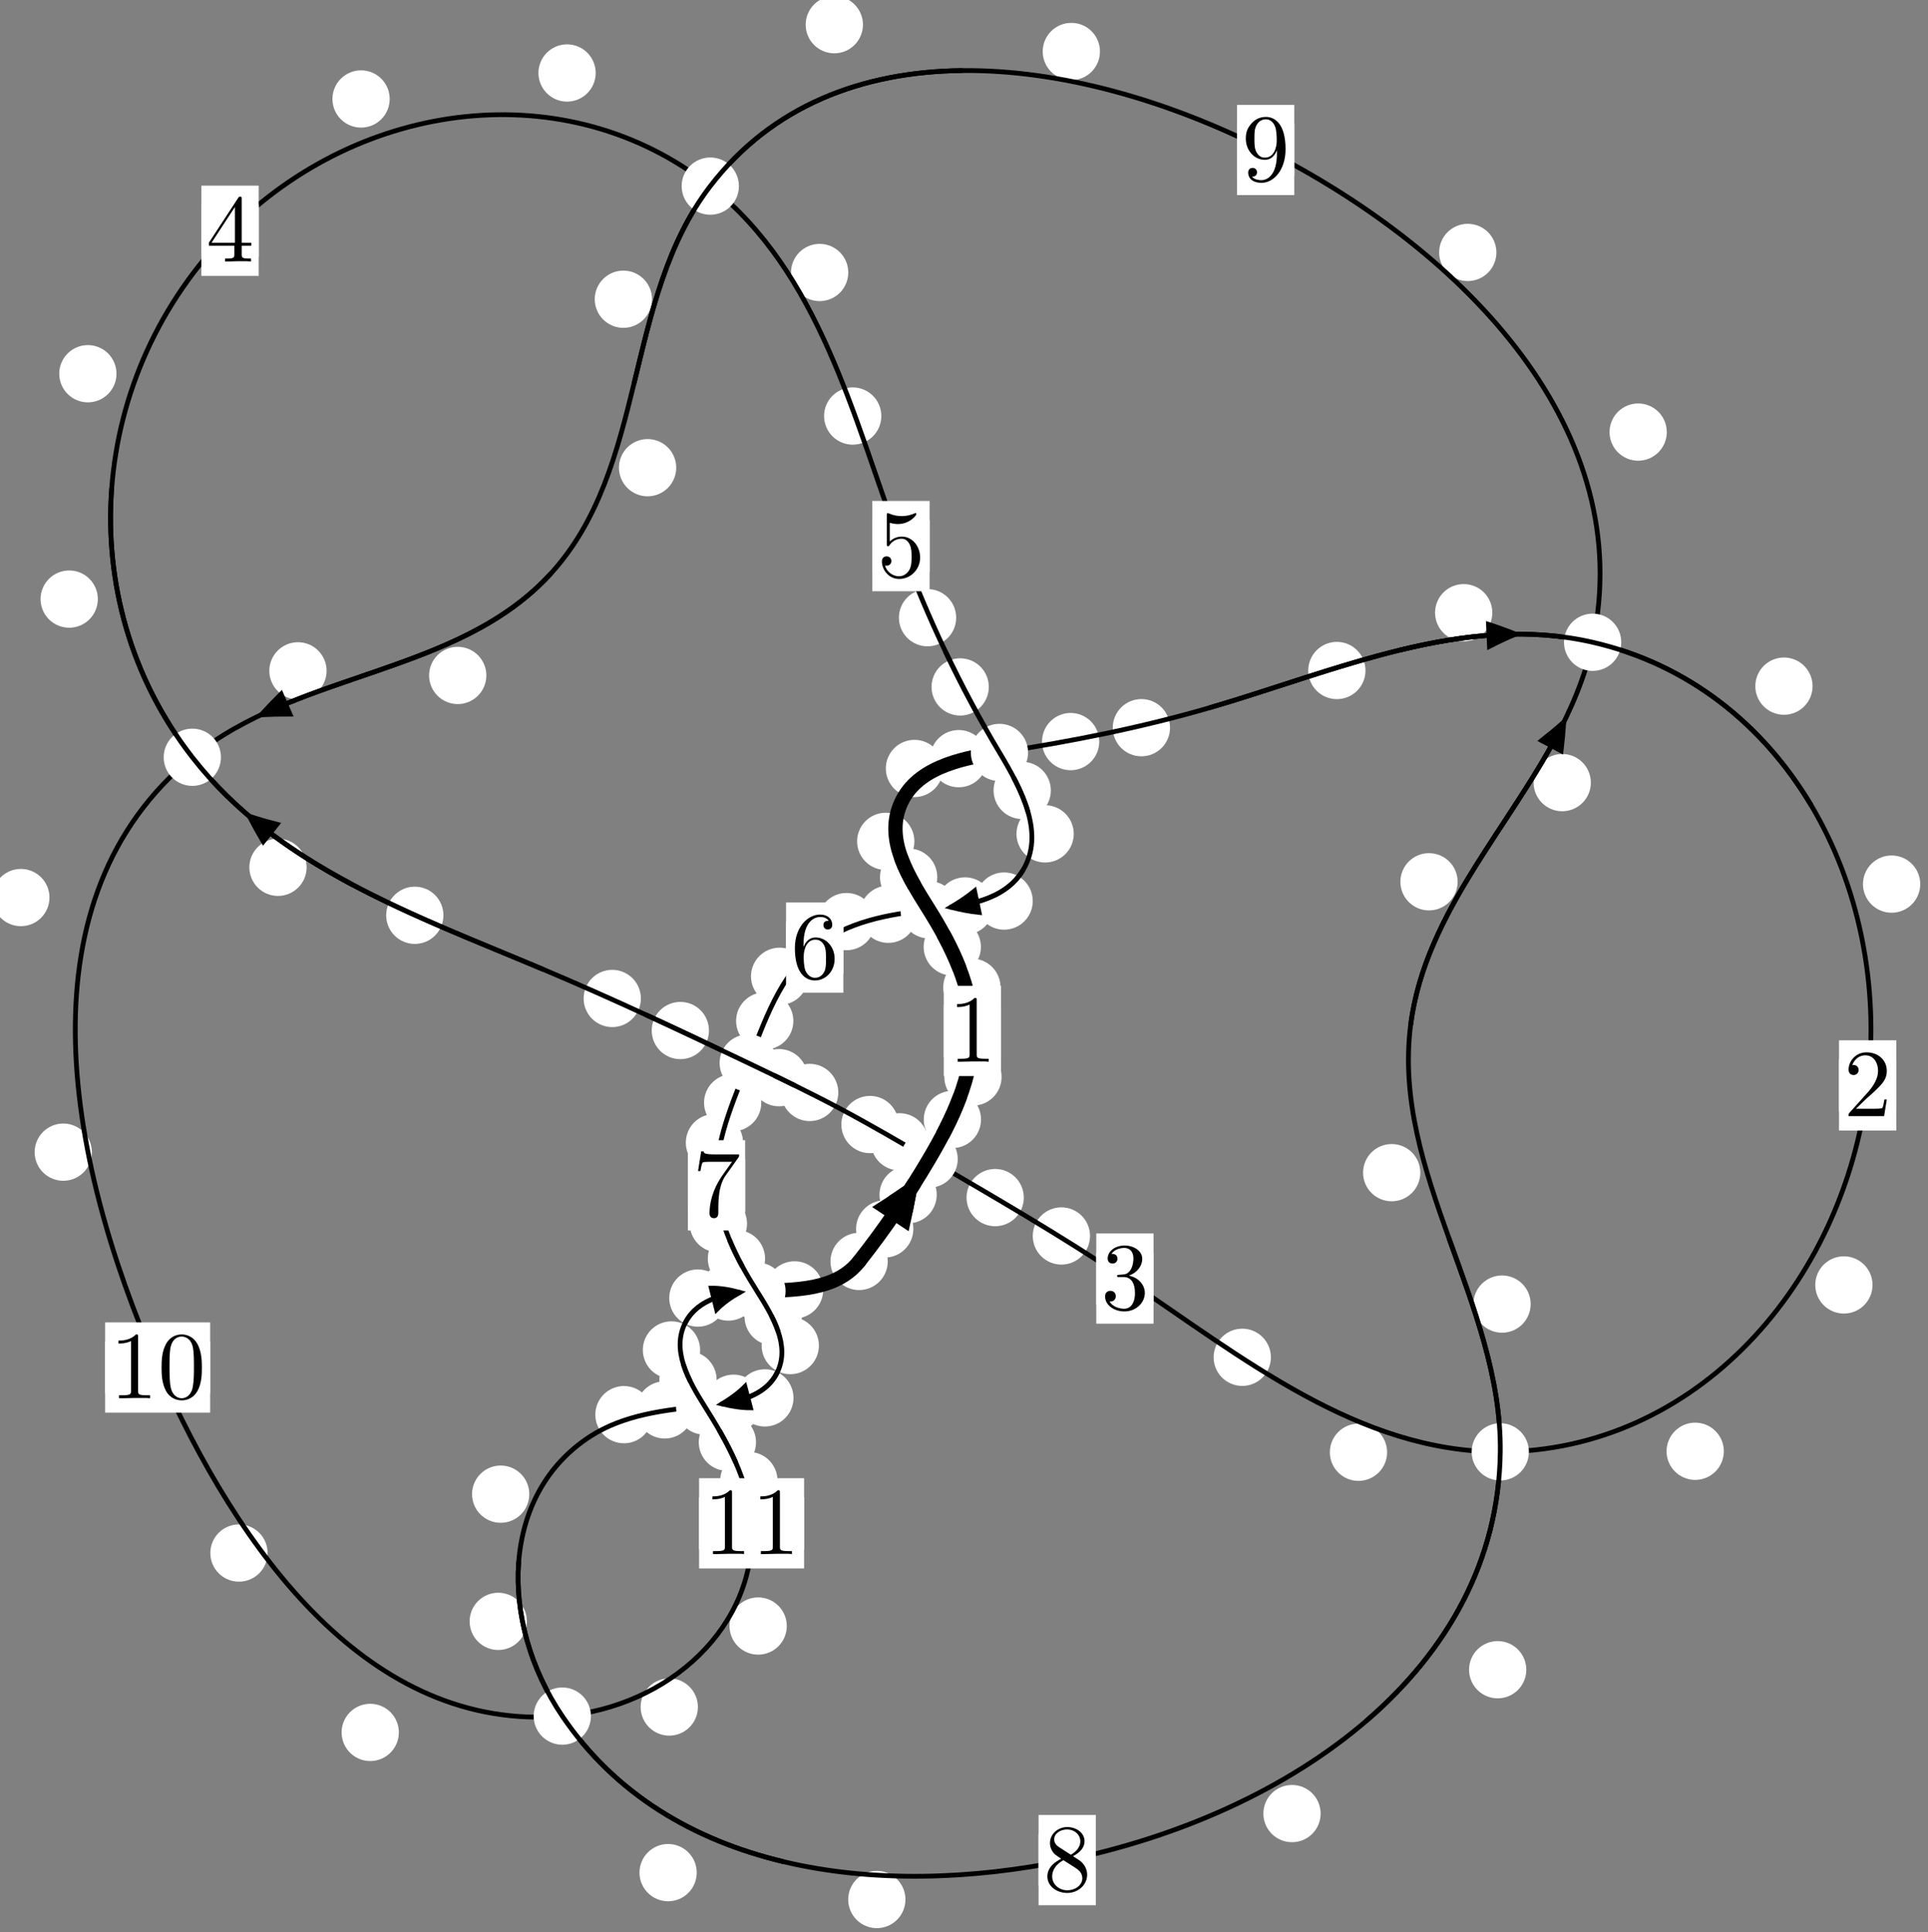 <?xml version="1.0"?>
<!-- Created by MetaPost 1.999 on 2021.07.06:0005 -->
<svg version="1.1" xmlns="http://www.w3.org/2000/svg" xmlns:xlink="http://www.w3.org/1999/xlink" width="201.287" height="201.698" viewBox="0 0 201.287 201.698">
<rect x="0" y="0" width="201.287" height="201.698" fill="#808080" stroke="none"/>
<!-- Original BoundingBox: -97.811264 -80.286804 103.476059 121.411316 -->
  <defs>
    <g transform="scale(0.01,0.01)" id="GLYPHcmr10_48">
      <path style="fill-rule: evenodd;" d="M460 -320C460 -400,455 -480,420 -554C374 -650,292 -666,250 -666C190 -666,117 -640,76 -547C44 -478,39 -400,39 -320C39 -245,43 -155,84 -79C127 2,200 22,249 22C303 22,379 1,423 -94C455 -163,460 -241,460 -320M249 -0C210 -0,151 -25,133 -121C122 -181,122 -273,122 -332C122 -396,122 -462,130 -516C149 -635,224 -644,249 -644C282 -644,348 -626,367 -527C377 -471,377 -395,377 -332C377 -257,377 -189,366 -125C351 -30,294 -0,249 -0"></path>
    </g>
    <g transform="scale(0.01,0.01)" id="GLYPHcmr10_49">
      <path style="fill-rule: evenodd;" d="M294 -640C294 -664,294 -666,271 -666C209 -602,121 -602,89 -602L89 -571C109 -571,168 -571,220 -597L220 -79C220 -43,217 -31,127 -31L95 -31L95 -0L257 -0L130 -3L217 -3L257 -3L297 -3L384 -3L419 -0L419 -31L387 -31C297 -31,294 -42,294 -79"></path>
    </g>
    <g transform="scale(0.01,0.01)" id="GLYPHcmr10_50">
      <path style="fill-rule: evenodd;" d="M127 -77L233 -180C389 -318,449 -372,449 -472C449 -586,359 -666,237 -666C124 -666,50 -574,50 -485C50 -429,100 -429,103 -429C120 -429,155 -441,155 -482C155 -508,137 -534,102 -534C94 -534,92 -534,89 -533C112 -598,166 -635,224 -635C315 -635,358 -554,358 -472C358 -392,308 -313,253 -251L61 -37C50 -26,50 -24,50 -0L421 -0L449 -174L424 -174C419 -144,412 -100,402 -85C395 -77,329 -77,307 -77"></path>
    </g>
    <g transform="scale(0.01,0.01)" id="GLYPHcmr10_51">
      <path style="fill-rule: evenodd;" d="M290 -352C372 -379,430 -449,430 -528C430 -610,342 -666,246 -666C145 -666,69 -606,69 -530C69 -497,91 -478,120 -478C151 -478,171 -500,171 -529C171 -579,124 -579,109 -579C140 -628,206 -641,242 -641C283 -641,338 -619,338 -529C338 -517,336 -459,310 -415C280 -367,246 -364,221 -363C213 -362,189 -360,182 -360C174 -359,167 -358,167 -348C167 -337,174 -337,191 -337L235 -337C317 -337,354 -269,354 -171C354 -35,285 -6,241 -6C198 -6,123 -23,88 -82C123 -77,154 -99,154 -137C154 -173,127 -193,98 -193C74 -193,42 -179,42 -135C42 -44,135 22,244 22C366 22,457 -69,457 -171C457 -253,394 -331,290 -352"></path>
    </g>
    <g transform="scale(0.01,0.01)" id="GLYPHcmr10_52">
      <path style="fill-rule: evenodd;" d="M294 -165L294 -78C294 -42,292 -31,218 -31L197 -31L197 -0L332 -0L238 -3L290 -3L332 -3L374 -3L427 -3L468 -0L468 -31L447 -31C373 -31,371 -42,371 -78L371 -165L471 -165L471 -196L371 -196L371 -651C371 -671,371 -677,355 -677C346 -677,343 -677,335 -665L28 -196L28 -165M300 -196L56 -196L300 -569"></path>
    </g>
    <g transform="scale(0.01,0.01)" id="GLYPHcmr10_53">
      <path style="fill-rule: evenodd;" d="M449 -201C449 -320,367 -420,259 -420C211 -420,168 -404,132 -369L132 -564C152 -558,185 -551,217 -551C340 -551,410 -642,410 -655C410 -661,407 -666,400 -666C399 -666,397 -666,392 -663C372 -654,323 -634,256 -634C216 -634,170 -641,123 -662C115 -665,113 -665,111 -665C101 -665,101 -657,101 -641L101 -345C101 -327,101 -319,115 -319C122 -319,124 -322,128 -328C139 -344,176 -398,257 -398C309 -398,334 -352,342 -334C358 -297,360 -258,360 -208C360 -173,360 -113,336 -71C312 -32,275 -6,229 -6C156 -6,99 -59,82 -118C85 -117,88 -116,99 -116C132 -116,149 -141,149 -165C149 -189,132 -214,99 -214C85 -214,50 -207,50 -161C50 -75,119 22,231 22C347 22,449 -74,449 -201"></path>
    </g>
    <g transform="scale(0.01,0.01)" id="GLYPHcmr10_54">
      <path style="fill-rule: evenodd;" d="M132 -328L132 -352C132 -605,256 -641,307 -641C331 -641,373 -635,395 -601C380 -601,340 -601,340 -556C340 -525,364 -510,386 -510C402 -510,432 -519,432 -558C432 -618,388 -666,305 -666C177 -666,42 -537,42 -316C42 -49,158 22,251 22C362 22,457 -72,457 -204C457 -331,368 -427,257 -427C189 -427,152 -376,132 -328M251 -6C188 -6,158 -66,152 -81C134 -128,134 -208,134 -226C134 -304,166 -404,256 -404C272 -404,318 -404,349 -342C367 -305,367 -254,367 -205C367 -157,367 -107,350 -71C320 -11,274 -6,251 -6"></path>
    </g>
    <g transform="scale(0.01,0.01)" id="GLYPHcmr10_55">
      <path style="fill-rule: evenodd;" d="M476 -609C485 -621,485 -623,485 -644L242 -644C120 -644,118 -657,114 -676L89 -676L56 -470L81 -470C84 -486,93 -549,106 -561C113 -567,191 -567,204 -567L411 -567C400 -551,321 -442,299 -409C209 -274,176 -135,176 -33C176 -23,176 22,222 22C268 22,268 -23,268 -33L268 -84C268 -139,271 -194,279 -248C283 -271,297 -357,341 -419"></path>
    </g>
    <g transform="scale(0.01,0.01)" id="GLYPHcmr10_56">
      <path style="fill-rule: evenodd;" d="M163 -457C117 -487,113 -521,113 -538C113 -599,178 -641,249 -641C322 -641,386 -589,386 -517C386 -460,347 -412,287 -377M309 -362C381 -399,430 -451,430 -517C430 -609,341 -666,250 -666C150 -666,69 -592,69 -499C69 -481,71 -436,113 -389C124 -377,161 -352,186 -335C128 -306,42 -250,42 -151C42 -45,144 22,249 22C362 22,457 -61,457 -168C457 -204,446 -249,408 -291C389 -312,373 -322,309 -362M209 -320L332 -242C360 -223,407 -193,407 -132C407 -58,332 -6,250 -6C164 -6,92 -68,92 -151C92 -209,124 -273,209 -320"></path>
    </g>
    <g transform="scale(0.01,0.01)" id="GLYPHcmr10_57">
      <path style="fill-rule: evenodd;" d="M367 -318L367 -286C367 -52,263 -6,205 -6C188 -6,134 -8,107 -42C151 -42,159 -71,159 -88C159 -119,135 -134,113 -134C97 -134,67 -125,67 -86C67 -19,121 22,206 22C335 22,457 -114,457 -329C457 -598,342 -666,253 -666C198 -666,149 -648,106 -603C65 -558,42 -516,42 -441C42 -316,130 -218,242 -218C303 -218,344 -260,367 -318M243 -241C227 -241,181 -241,150 -304C132 -341,132 -391,132 -440C132 -494,132 -541,153 -578C180 -628,218 -641,253 -641C299 -641,332 -607,349 -562C361 -530,365 -467,365 -421C365 -338,331 -241,243 -241"></path>
    </g>
  </defs>
  <path d="M95.356 128.293C95.356 127.501,95.041 126.741,94.481 126.18C93.92 125.62,93.16 125.305,92.367 125.305C91.575 125.305,90.814 125.62,90.254 126.18C89.693 126.741,89.378 127.501,89.378 128.293C89.378 129.086,89.693 129.846,90.254 130.407C90.814 130.967,91.575 131.282,92.367 131.282C93.16 131.282,93.92 130.967,94.481 130.407C95.041 129.846,95.356 129.086,95.356 128.293Z" style="fill: rgb(100%,100%,100%);stroke: none;"></path>
  <path d="M92.681 131.686C92.681 130.893,92.366 130.133,91.806 129.573C91.245 129.012,90.485 128.697,89.693 128.697C88.9 128.697,88.14 129.012,87.579 129.573C87.019 130.133,86.704 130.893,86.704 131.686C86.704 132.479,87.019 133.239,87.579 133.799C88.14 134.36,88.9 134.675,89.693 134.675C90.485 134.675,91.245 134.36,91.806 133.799C92.366 133.239,92.681 132.479,92.681 131.686Z" style="fill: rgb(100%,100%,100%);stroke: none;"></path>
  <path d="M102.421 116.868C102.421 116.075,102.106 115.315,101.545 114.754C100.985 114.194,100.225 113.879,99.432 113.879C98.639 113.879,97.879 114.194,97.319 114.754C96.758 115.315,96.443 116.075,96.443 116.868C96.443 117.66,96.758 118.421,97.319 118.981C97.879 119.541,98.639 119.856,99.432 119.856C100.225 119.856,100.985 119.541,101.545 118.981C102.106 118.421,102.421 117.66,102.421 116.868Z" style="fill: rgb(100%,100%,100%);stroke: none;"></path>
  <path d="M97.797 124.723C97.797 123.93,97.482 123.17,96.922 122.61C96.361 122.049,95.601 121.734,94.809 121.734C94.016 121.734,93.256 122.049,92.695 122.61C92.135 123.17,91.82 123.93,91.82 124.723C91.82 125.516,92.135 126.276,92.695 126.837C93.256 127.397,94.016 127.712,94.809 127.712C95.601 127.712,96.361 127.397,96.922 126.837C97.482 126.276,97.797 125.516,97.797 124.723Z" style="fill: rgb(100%,100%,100%);stroke: none;"></path>
  <path d="M104.455 103.061C104.455 102.269,104.14 101.509,103.58 100.948C103.019 100.388,102.259 100.073,101.466 100.073C100.674 100.073,99.913 100.388,99.353 100.948C98.793 101.509,98.478 102.269,98.478 103.061C98.478 103.854,98.793 104.614,99.353 105.175C99.913 105.735,100.674 106.05,101.466 106.05C102.259 106.05,103.019 105.735,103.58 105.175C104.14 104.614,104.455 103.854,104.455 103.061Z" style="fill: rgb(100%,100%,100%);stroke: none;"></path>
  <path d="M104.567 112.43C104.567 111.637,104.252 110.877,103.691 110.316C103.131 109.756,102.371 109.441,101.578 109.441C100.785 109.441,100.025 109.756,99.465 110.316C98.904 110.877,98.589 111.637,98.589 112.43C98.589 113.222,98.904 113.983,99.465 114.543C100.025 115.104,100.785 115.419,101.578 115.419C102.371 115.419,103.131 115.104,103.691 114.543C104.252 113.983,104.567 113.222,104.567 112.43Z" style="fill: rgb(100%,100%,100%);stroke: none;"></path>
  <path d="M97.853 91.568C97.853 90.775,97.538 90.015,96.977 89.455C96.417 88.894,95.657 88.579,94.864 88.579C94.071 88.579,93.311 88.894,92.751 89.455C92.19 90.015,91.875 90.775,91.875 91.568C91.875 92.361,92.19 93.121,92.751 93.681C93.311 94.242,94.071 94.557,94.864 94.557C95.657 94.557,96.417 94.242,96.977 93.681C97.538 93.121,97.853 92.361,97.853 91.568Z" style="fill: rgb(100%,100%,100%);stroke: none;"></path>
  <path d="M102.408 98.851C102.408 98.058,102.094 97.298,101.533 96.738C100.973 96.177,100.212 95.862,99.42 95.862C98.627 95.862,97.867 96.177,97.306 96.738C96.746 97.298,96.431 98.058,96.431 98.851C96.431 99.644,96.746 100.404,97.306 100.964C97.867 101.525,98.627 101.84,99.42 101.84C100.212 101.84,100.973 101.525,101.533 100.964C102.094 100.404,102.408 99.644,102.408 98.851Z" style="fill: rgb(100%,100%,100%);stroke: none;"></path>
  <path d="M98.459 80.224C98.459 79.432,98.145 78.672,97.584 78.111C97.024 77.551,96.263 77.236,95.471 77.236C94.678 77.236,93.918 77.551,93.357 78.111C92.797 78.672,92.482 79.432,92.482 80.224C92.482 81.017,92.797 81.777,93.357 82.338C93.918 82.898,94.678 83.213,95.471 83.213C96.263 83.213,97.024 82.898,97.584 82.338C98.145 81.777,98.459 81.017,98.459 80.224Z" style="fill: rgb(100%,100%,100%);stroke: none;"></path>
  <path d="M95.463 87.833C95.463 87.041,95.148 86.281,94.587 85.72C94.027 85.16,93.267 84.845,92.474 84.845C91.681 84.845,90.921 85.16,90.361 85.72C89.8 86.281,89.485 87.041,89.485 87.833C89.485 88.626,89.8 89.386,90.361 89.947C90.921 90.507,91.681 90.822,92.474 90.822C93.267 90.822,94.027 90.507,94.587 89.947C95.148 89.386,95.463 88.626,95.463 87.833Z" style="fill: rgb(100%,100%,100%);stroke: none;"></path>
  <path d="M114.765 77.418C114.765 76.625,114.45 75.865,113.89 75.305C113.329 74.744,112.569 74.429,111.776 74.429C110.984 74.429,110.224 74.744,109.663 75.305C109.103 75.865,108.788 76.625,108.788 77.418C108.788 78.211,109.103 78.971,109.663 79.531C110.224 80.092,110.984 80.407,111.776 80.407C112.569 80.407,113.329 80.092,113.89 79.531C114.45 78.971,114.765 78.211,114.765 77.418Z" style="fill: rgb(100%,100%,100%);stroke: none;"></path>
  <path d="M103.08 79.2C103.08 78.407,102.765 77.647,102.204 77.087C101.644 76.526,100.884 76.211,100.091 76.211C99.298 76.211,98.538 76.526,97.978 77.087C97.417 77.647,97.102 78.407,97.102 79.2C97.102 79.993,97.417 80.753,97.978 81.313C98.538 81.874,99.298 82.189,100.091 82.189C100.884 82.189,101.644 81.874,102.204 81.313C102.765 80.753,103.08 79.993,103.08 79.2Z" style="fill: rgb(100%,100%,100%);stroke: none;"></path>
  <path d="M142.56 69.997C142.56 69.204,142.245 68.444,141.685 67.884C141.124 67.323,140.364 67.008,139.571 67.008C138.779 67.008,138.019 67.323,137.458 67.884C136.898 68.444,136.583 69.204,136.583 69.997C136.583 70.79,136.898 71.55,137.458 72.11C138.019 72.671,138.779 72.986,139.571 72.986C140.364 72.986,141.124 72.671,141.685 72.11C142.245 71.55,142.56 70.79,142.56 69.997Z" style="fill: rgb(100%,100%,100%);stroke: none;"></path>
  <path d="M122.153 75.968C122.153 75.175,121.838 74.415,121.278 73.854C120.717 73.294,119.957 72.979,119.165 72.979C118.372 72.979,117.612 73.294,117.051 73.854C116.491 74.415,116.176 75.175,116.176 75.968C116.176 76.76,116.491 77.52,117.051 78.081C117.612 78.641,118.372 78.956,119.165 78.956C119.957 78.956,120.717 78.641,121.278 78.081C121.838 77.52,122.153 76.76,122.153 75.968Z" style="fill: rgb(100%,100%,100%);stroke: none;"></path>
  <path d="M189.236 71.63C189.236 70.837,188.922 70.077,188.361 69.517C187.801 68.956,187.04 68.641,186.248 68.641C185.455 68.641,184.695 68.956,184.134 69.517C183.574 70.077,183.259 70.837,183.259 71.63C183.259 72.423,183.574 73.183,184.134 73.743C184.695 74.304,185.455 74.619,186.248 74.619C187.04 74.619,187.801 74.304,188.361 73.743C188.922 73.183,189.236 72.423,189.236 71.63Z" style="fill: rgb(100%,100%,100%);stroke: none;"></path>
  <path d="M155.8 63.962C155.8 63.169,155.485 62.409,154.925 61.849C154.364 61.288,153.604 60.973,152.811 60.973C152.019 60.973,151.259 61.288,150.698 61.849C150.138 62.409,149.823 63.169,149.823 63.962C149.823 64.755,150.138 65.515,150.698 66.075C151.259 66.636,152.019 66.951,152.811 66.951C153.604 66.951,154.364 66.636,154.925 66.075C155.485 65.515,155.8 64.755,155.8 63.962Z" style="fill: rgb(100%,100%,100%);stroke: none;"></path>
  <path d="M195.495 134.141C195.495 133.348,195.18 132.588,194.619 132.027C194.059 131.467,193.299 131.152,192.506 131.152C191.713 131.152,190.953 131.467,190.393 132.027C189.832 132.588,189.517 133.348,189.517 134.141C189.517 134.933,189.832 135.693,190.393 136.254C190.953 136.814,191.713 137.129,192.506 137.129C193.299 137.129,194.059 136.814,194.619 136.254C195.18 135.693,195.495 134.933,195.495 134.141Z" style="fill: rgb(100%,100%,100%);stroke: none;"></path>
  <path d="M200.476 92.296C200.476 91.503,200.161 90.743,199.601 90.183C199.04 89.622,198.28 89.307,197.487 89.307C196.695 89.307,195.934 89.622,195.374 90.183C194.814 90.743,194.499 91.503,194.499 92.296C194.499 93.089,194.814 93.849,195.374 94.409C195.934 94.97,196.695 95.285,197.487 95.285C198.28 95.285,199.04 94.97,199.601 94.409C200.161 93.849,200.476 93.089,200.476 92.296Z" style="fill: rgb(100%,100%,100%);stroke: none;"></path>
  <path d="M144.816 151.608C144.816 150.816,144.501 150.055,143.941 149.495C143.38 148.934,142.62 148.619,141.827 148.619C141.035 148.619,140.274 148.934,139.714 149.495C139.153 150.055,138.839 150.816,138.839 151.608C138.839 152.401,139.153 153.161,139.714 153.722C140.274 154.282,141.035 154.597,141.827 154.597C142.62 154.597,143.38 154.282,143.941 153.722C144.501 153.161,144.816 152.401,144.816 151.608Z" style="fill: rgb(100%,100%,100%);stroke: none;"></path>
  <path d="M179.971 151.504C179.971 150.712,179.656 149.951,179.095 149.391C178.535 148.83,177.775 148.516,176.982 148.516C176.189 148.516,175.429 148.83,174.869 149.391C174.308 149.951,173.993 150.712,173.993 151.504C173.993 152.297,174.308 153.057,174.869 153.618C175.429 154.178,176.189 154.493,176.982 154.493C177.775 154.493,178.535 154.178,179.095 153.618C179.656 153.057,179.971 152.297,179.971 151.504Z" style="fill: rgb(100%,100%,100%);stroke: none;"></path>
  <path d="M113.8 129.027C113.8 128.235,113.485 127.475,112.925 126.914C112.365 126.354,111.604 126.039,110.812 126.039C110.019 126.039,109.259 126.354,108.698 126.914C108.138 127.475,107.823 128.235,107.823 129.027C107.823 129.82,108.138 130.58,108.698 131.141C109.259 131.701,110.019 132.016,110.812 132.016C111.604 132.016,112.365 131.701,112.925 131.141C113.485 130.58,113.8 129.82,113.8 129.027Z" style="fill: rgb(100%,100%,100%);stroke: none;"></path>
  <path d="M132.683 141.693C132.683 140.901,132.368 140.141,131.808 139.58C131.247 139.02,130.487 138.705,129.695 138.705C128.902 138.705,128.142 139.02,127.581 139.58C127.021 140.141,126.706 140.901,126.706 141.693C126.706 142.486,127.021 143.246,127.581 143.807C128.142 144.367,128.902 144.682,129.695 144.682C130.487 144.682,131.247 144.367,131.808 143.807C132.368 143.246,132.683 142.486,132.683 141.693Z" style="fill: rgb(100%,100%,100%);stroke: none;"></path>
  <path d="M96.902 119.2C96.902 118.407,96.587 117.647,96.026 117.087C95.466 116.526,94.706 116.211,93.913 116.211C93.12 116.211,92.36 116.526,91.8 117.087C91.239 117.647,90.924 118.407,90.924 119.2C90.924 119.993,91.239 120.753,91.8 121.313C92.36 121.874,93.12 122.189,93.913 122.189C94.706 122.189,95.466 121.874,96.026 121.313C96.587 120.753,96.902 119.993,96.902 119.2Z" style="fill: rgb(100%,100%,100%);stroke: none;"></path>
  <path d="M106.887 125.023C106.887 124.23,106.572 123.47,106.011 122.909C105.451 122.349,104.691 122.034,103.898 122.034C103.105 122.034,102.345 122.349,101.785 122.909C101.224 123.47,100.909 124.23,100.909 125.023C100.909 125.815,101.224 126.575,101.785 127.136C102.345 127.696,103.105 128.011,103.898 128.011C104.691 128.011,105.451 127.696,106.011 127.136C106.572 126.575,106.887 125.815,106.887 125.023Z" style="fill: rgb(100%,100%,100%);stroke: none;"></path>
  <path d="M87.521 114.047C87.521 113.254,87.206 112.494,86.646 111.934C86.085 111.373,85.325 111.058,84.532 111.058C83.74 111.058,82.98 111.373,82.419 111.934C81.859 112.494,81.544 113.254,81.544 114.047C81.544 114.84,81.859 115.6,82.419 116.16C82.98 116.721,83.74 117.036,84.532 117.036C85.325 117.036,86.085 116.721,86.646 116.16C87.206 115.6,87.521 114.84,87.521 114.047Z" style="fill: rgb(100%,100%,100%);stroke: none;"></path>
  <path d="M93.817 117.395C93.817 116.603,93.502 115.842,92.941 115.282C92.381 114.722,91.621 114.407,90.828 114.407C90.035 114.407,89.275 114.722,88.715 115.282C88.154 115.842,87.839 116.603,87.839 117.395C87.839 118.188,88.154 118.948,88.715 119.509C89.275 120.069,90.035 120.384,90.828 120.384C91.621 120.384,92.381 120.069,92.941 119.509C93.502 118.948,93.817 118.188,93.817 117.395Z" style="fill: rgb(100%,100%,100%);stroke: none;"></path>
  <path d="M74.018 107.582C74.018 106.789,73.703 106.029,73.143 105.468C72.582 104.908,71.822 104.593,71.03 104.593C70.237 104.593,69.477 104.908,68.916 105.468C68.356 106.029,68.041 106.789,68.041 107.582C68.041 108.374,68.356 109.135,68.916 109.695C69.477 110.256,70.237 110.57,71.03 110.57C71.822 110.57,72.582 110.256,73.143 109.695C73.703 109.135,74.018 108.374,74.018 107.582Z" style="fill: rgb(100%,100%,100%);stroke: none;"></path>
  <path d="M84.315 112.504C84.315 111.711,84 110.951,83.44 110.391C82.88 109.83,82.119 109.515,81.327 109.515C80.534 109.515,79.774 109.83,79.213 110.391C78.653 110.951,78.338 111.711,78.338 112.504C78.338 113.297,78.653 114.057,79.213 114.617C79.774 115.178,80.534 115.493,81.327 115.493C82.119 115.493,82.88 115.178,83.44 114.617C84 114.057,84.315 113.297,84.315 112.504Z" style="fill: rgb(100%,100%,100%);stroke: none;"></path>
  <path d="M46.295 95.551C46.295 94.759,45.98 93.999,45.42 93.438C44.859 92.878,44.099 92.563,43.307 92.563C42.514 92.563,41.754 92.878,41.193 93.438C40.633 93.999,40.318 94.759,40.318 95.551C40.318 96.344,40.633 97.104,41.193 97.665C41.754 98.225,42.514 98.54,43.307 98.54C44.099 98.54,44.859 98.225,45.42 97.665C45.98 97.104,46.295 96.344,46.295 95.551Z" style="fill: rgb(100%,100%,100%);stroke: none;"></path>
  <path d="M66.909 104.234C66.909 103.441,66.594 102.681,66.034 102.121C65.473 101.56,64.713 101.245,63.92 101.245C63.128 101.245,62.368 101.56,61.807 102.121C61.247 102.681,60.932 103.441,60.932 104.234C60.932 105.027,61.247 105.787,61.807 106.347C62.368 106.908,63.128 107.223,63.92 107.223C64.713 107.223,65.473 106.908,66.034 106.347C66.594 105.787,66.909 105.027,66.909 104.234Z" style="fill: rgb(100%,100%,100%);stroke: none;"></path>
  <path d="M10.214 62.541C10.214 61.749,9.899 60.988,9.338 60.428C8.778 59.868,8.018 59.553,7.225 59.553C6.432 59.553,5.672 59.868,5.112 60.428C4.551 60.988,4.236 61.749,4.236 62.541C4.236 63.334,4.551 64.094,5.112 64.655C5.672 65.215,6.432 65.53,7.225 65.53C8.018 65.53,8.778 65.215,9.338 64.655C9.899 64.094,10.214 63.334,10.214 62.541Z" style="fill: rgb(100%,100%,100%);stroke: none;"></path>
  <path d="M32.011 90.543C32.011 89.75,31.696 88.99,31.135 88.43C30.575 87.869,29.815 87.554,29.022 87.554C28.229 87.554,27.469 87.869,26.909 88.43C26.348 88.99,26.033 89.75,26.033 90.543C26.033 91.336,26.348 92.096,26.909 92.656C27.469 93.217,28.229 93.532,29.022 93.532C29.815 93.532,30.575 93.217,31.135 92.656C31.696 92.096,32.011 91.336,32.011 90.543Z" style="fill: rgb(100%,100%,100%);stroke: none;"></path>
  <path d="M40.685 10.332C40.685 9.539,40.37 8.779,39.81 8.219C39.25 7.658,38.489 7.343,37.697 7.343C36.904 7.343,36.144 7.658,35.583 8.219C35.023 8.779,34.708 9.539,34.708 10.332C34.708 11.125,35.023 11.885,35.583 12.445C36.144 13.006,36.904 13.321,37.697 13.321C38.489 13.321,39.25 13.006,39.81 12.445C40.37 11.885,40.685 11.125,40.685 10.332Z" style="fill: rgb(100%,100%,100%);stroke: none;"></path>
  <path d="M12.162 39.015C12.162 38.222,11.847 37.462,11.287 36.902C10.726 36.341,9.966 36.026,9.174 36.026C8.381 36.026,7.621 36.341,7.06 36.902C6.5 37.462,6.185 38.222,6.185 39.015C6.185 39.808,6.5 40.568,7.06 41.128C7.621 41.689,8.381 42.004,9.174 42.004C9.966 42.004,10.726 41.689,11.287 41.128C11.847 40.568,12.162 39.808,12.162 39.015Z" style="fill: rgb(100%,100%,100%);stroke: none;"></path>
  <path d="M88.561 28.448C88.561 27.655,88.246 26.895,87.686 26.334C87.125 25.774,86.365 25.459,85.572 25.459C84.78 25.459,84.019 25.774,83.459 26.334C82.899 26.895,82.584 27.655,82.584 28.448C82.584 29.24,82.899 30.001,83.459 30.561C84.019 31.121,84.78 31.436,85.572 31.436C86.365 31.436,87.125 31.121,87.686 30.561C88.246 30.001,88.561 29.24,88.561 28.448Z" style="fill: rgb(100%,100%,100%);stroke: none;"></path>
  <path d="M62.192 7.619C62.192 6.826,61.877 6.066,61.316 5.505C60.756 4.945,59.996 4.63,59.203 4.63C58.41 4.63,57.65 4.945,57.09 5.505C56.529 6.066,56.214 6.826,56.214 7.619C56.214 8.411,56.529 9.172,57.09 9.732C57.65 10.293,58.41 10.608,59.203 10.608C59.996 10.608,60.756 10.293,61.316 9.732C61.877 9.172,62.192 8.411,62.192 7.619Z" style="fill: rgb(100%,100%,100%);stroke: none;"></path>
  <path d="M99.826 64.484C99.826 63.691,99.511 62.931,98.951 62.37C98.39 61.81,97.63 61.495,96.837 61.495C96.045 61.495,95.285 61.81,94.724 62.37C94.164 62.931,93.849 63.691,93.849 64.484C93.849 65.276,94.164 66.037,94.724 66.597C95.285 67.158,96.045 67.472,96.837 67.472C97.63 67.472,98.39 67.158,98.951 66.597C99.511 66.037,99.826 65.276,99.826 64.484Z" style="fill: rgb(100%,100%,100%);stroke: none;"></path>
  <path d="M92.013 43.432C92.013 42.639,91.698 41.879,91.138 41.319C90.577 40.758,89.817 40.443,89.024 40.443C88.232 40.443,87.471 40.758,86.911 41.319C86.35 41.879,86.036 42.639,86.036 43.432C86.036 44.225,86.35 44.985,86.911 45.545C87.471 46.106,88.232 46.421,89.024 46.421C89.817 46.421,90.577 46.106,91.138 45.545C91.698 44.985,92.013 44.225,92.013 43.432Z" style="fill: rgb(100%,100%,100%);stroke: none;"></path>
  <path d="M109.709 82.517C109.709 81.725,109.394 80.965,108.833 80.404C108.273 79.844,107.512 79.529,106.72 79.529C105.927 79.529,105.167 79.844,104.606 80.404C104.046 80.965,103.731 81.725,103.731 82.517C103.731 83.31,104.046 84.07,104.606 84.631C105.167 85.191,105.927 85.506,106.72 85.506C107.512 85.506,108.273 85.191,108.833 84.631C109.394 84.07,109.709 83.31,109.709 82.517Z" style="fill: rgb(100%,100%,100%);stroke: none;"></path>
  <path d="M103.233 71.712C103.233 70.919,102.918 70.159,102.358 69.598C101.797 69.038,101.037 68.723,100.244 68.723C99.452 68.723,98.691 69.038,98.131 69.598C97.571 70.159,97.256 70.919,97.256 71.712C97.256 72.504,97.571 73.265,98.131 73.825C98.691 74.386,99.452 74.701,100.244 74.701C101.037 74.701,101.797 74.386,102.358 73.825C102.918 73.265,103.233 72.504,103.233 71.712Z" style="fill: rgb(100%,100%,100%);stroke: none;"></path>
  <path d="M107.821 94.065C107.821 93.272,107.506 92.512,106.945 91.952C106.385 91.391,105.625 91.076,104.832 91.076C104.039 91.076,103.279 91.391,102.719 91.952C102.158 92.512,101.843 93.272,101.843 94.065C101.843 94.858,102.158 95.618,102.719 96.178C103.279 96.739,104.039 97.054,104.832 97.054C105.625 97.054,106.385 96.739,106.945 96.178C107.506 95.618,107.821 94.858,107.821 94.065Z" style="fill: rgb(100%,100%,100%);stroke: none;"></path>
  <path d="M112.101 87.051C112.101 86.259,111.787 85.499,111.226 84.938C110.666 84.378,109.905 84.063,109.113 84.063C108.32 84.063,107.56 84.378,106.999 84.938C106.439 85.499,106.124 86.259,106.124 87.051C106.124 87.844,106.439 88.604,106.999 89.165C107.56 89.725,108.32 90.04,109.113 90.04C109.905 90.04,110.666 89.725,111.226 89.165C111.787 88.604,112.101 87.844,112.101 87.051Z" style="fill: rgb(100%,100%,100%);stroke: none;"></path>
  <path d="M95.729 95.444C95.729 94.651,95.414 93.891,94.854 93.331C94.293 92.77,93.533 92.455,92.741 92.455C91.948 92.455,91.188 92.77,90.627 93.331C90.067 93.891,89.752 94.651,89.752 95.444C89.752 96.237,90.067 96.997,90.627 97.557C91.188 98.118,91.948 98.433,92.741 98.433C93.533 98.433,94.293 98.118,94.854 97.557C95.414 96.997,95.729 96.237,95.729 95.444Z" style="fill: rgb(100%,100%,100%);stroke: none;"></path>
  <path d="M103.737 94.577C103.737 93.784,103.422 93.024,102.862 92.464C102.301 91.903,101.541 91.588,100.748 91.588C99.956 91.588,99.196 91.903,98.635 92.464C98.075 93.024,97.76 93.784,97.76 94.577C97.76 95.37,98.075 96.13,98.635 96.69C99.196 97.251,99.956 97.566,100.748 97.566C101.541 97.566,102.301 97.251,102.862 96.69C103.422 96.13,103.737 95.37,103.737 94.577Z" style="fill: rgb(100%,100%,100%);stroke: none;"></path>
  <path d="M84.383 101.919C84.383 101.127,84.068 100.366,83.508 99.806C82.947 99.245,82.187 98.93,81.394 98.93C80.602 98.93,79.841 99.245,79.281 99.806C78.72 100.366,78.406 101.127,78.406 101.919C78.406 102.712,78.72 103.472,79.281 104.033C79.841 104.593,80.602 104.908,81.394 104.908C82.187 104.908,82.947 104.593,83.508 104.033C84.068 103.472,84.383 102.712,84.383 101.919Z" style="fill: rgb(100%,100%,100%);stroke: none;"></path>
  <path d="M91.368 96.21C91.368 95.417,91.053 94.657,90.492 94.097C89.932 93.536,89.172 93.221,88.379 93.221C87.586 93.221,86.826 93.536,86.266 94.097C85.705 94.657,85.39 95.417,85.39 96.21C85.39 97.003,85.705 97.763,86.266 98.323C86.826 98.884,87.586 99.199,88.379 99.199C89.172 99.199,89.932 98.884,90.492 98.323C91.053 97.763,91.368 97.003,91.368 96.21Z" style="fill: rgb(100%,100%,100%);stroke: none;"></path>
  <path d="M79.481 115.113C79.481 114.321,79.166 113.561,78.605 113C78.045 112.44,77.285 112.125,76.492 112.125C75.699 112.125,74.939 112.44,74.379 113C73.818 113.561,73.503 114.321,73.503 115.113C73.503 115.906,73.818 116.666,74.379 117.227C74.939 117.787,75.699 118.102,76.492 118.102C77.285 118.102,78.045 117.787,78.605 117.227C79.166 116.666,79.481 115.906,79.481 115.113Z" style="fill: rgb(100%,100%,100%);stroke: none;"></path>
  <path d="M82.829 106.58C82.829 105.787,82.514 105.027,81.953 104.466C81.393 103.906,80.633 103.591,79.84 103.591C79.047 103.591,78.287 103.906,77.727 104.466C77.166 105.027,76.851 105.787,76.851 106.58C76.851 107.372,77.166 108.132,77.727 108.693C78.287 109.253,79.047 109.568,79.84 109.568C80.633 109.568,81.393 109.253,81.953 108.693C82.514 108.132,82.829 107.372,82.829 106.58Z" style="fill: rgb(100%,100%,100%);stroke: none;"></path>
  <path d="M77.991 127.752C77.991 126.959,77.676 126.199,77.115 125.638C76.555 125.078,75.795 124.763,75.002 124.763C74.209 124.763,73.449 125.078,72.889 125.638C72.328 126.199,72.013 126.959,72.013 127.752C72.013 128.544,72.328 129.304,72.889 129.865C73.449 130.425,74.209 130.74,75.002 130.74C75.795 130.74,76.555 130.425,77.115 129.865C77.676 129.304,77.991 128.544,77.991 127.752Z" style="fill: rgb(100%,100%,100%);stroke: none;"></path>
  <path d="M77.577 119.286C77.577 118.493,77.262 117.733,76.702 117.172C76.141 116.612,75.381 116.297,74.588 116.297C73.796 116.297,73.035 116.612,72.475 117.172C71.915 117.733,71.6 118.493,71.6 119.286C71.6 120.078,71.915 120.839,72.475 121.399C73.035 121.96,73.796 122.274,74.588 122.274C75.381 122.274,76.141 121.96,76.702 121.399C77.262 120.839,77.577 120.078,77.577 119.286Z" style="fill: rgb(100%,100%,100%);stroke: none;"></path>
  <path d="M83.711 137.461C83.711 136.668,83.396 135.908,82.835 135.347C82.275 134.787,81.515 134.472,80.722 134.472C79.929 134.472,79.169 134.787,78.609 135.347C78.048 135.908,77.733 136.668,77.733 137.461C77.733 138.253,78.048 139.014,78.609 139.574C79.169 140.135,79.929 140.449,80.722 140.449C81.515 140.449,82.275 140.135,82.835 139.574C83.396 139.014,83.711 138.253,83.711 137.461Z" style="fill: rgb(100%,100%,100%);stroke: none;"></path>
  <path d="M79.875 131.398C79.875 130.605,79.56 129.845,78.999 129.285C78.439 128.724,77.678 128.409,76.886 128.409C76.093 128.409,75.333 128.724,74.772 129.285C74.212 129.845,73.897 130.605,73.897 131.398C73.897 132.191,74.212 132.951,74.772 133.511C75.333 134.072,76.093 134.387,76.886 134.387C77.678 134.387,78.439 134.072,78.999 133.511C79.56 132.951,79.875 132.191,79.875 131.398Z" style="fill: rgb(100%,100%,100%);stroke: none;"></path>
  <path d="M82.843 145.933C82.843 145.14,82.528 144.38,81.967 143.82C81.407 143.259,80.647 142.944,79.854 142.944C79.061 142.944,78.301 143.259,77.741 143.82C77.18 144.38,76.865 145.14,76.865 145.933C76.865 146.726,77.18 147.486,77.741 148.046C78.301 148.607,79.061 148.922,79.854 148.922C80.647 148.922,81.407 148.607,81.967 148.046C82.528 147.486,82.843 146.726,82.843 145.933Z" style="fill: rgb(100%,100%,100%);stroke: none;"></path>
  <path d="M85.496 140.47C85.496 139.678,85.181 138.917,84.62 138.357C84.06 137.797,83.3 137.482,82.507 137.482C81.714 137.482,80.954 137.797,80.394 138.357C79.833 138.917,79.518 139.678,79.518 140.47C79.518 141.263,79.833 142.023,80.394 142.584C80.954 143.144,81.714 143.459,82.507 143.459C83.3 143.459,84.06 143.144,84.62 142.584C85.181 142.023,85.496 141.263,85.496 140.47Z" style="fill: rgb(100%,100%,100%);stroke: none;"></path>
  <path d="M72.389 147.185C72.389 146.393,72.074 145.633,71.514 145.072C70.953 144.512,70.193 144.197,69.401 144.197C68.608 144.197,67.848 144.512,67.287 145.072C66.727 145.633,66.412 146.393,66.412 147.185C66.412 147.978,66.727 148.738,67.287 149.299C67.848 149.859,68.608 150.174,69.401 150.174C70.193 150.174,70.953 149.859,71.514 149.299C72.074 148.738,72.389 147.978,72.389 147.185Z" style="fill: rgb(100%,100%,100%);stroke: none;"></path>
  <path d="M79.565 146.492C79.565 145.699,79.25 144.939,78.69 144.379C78.129 143.818,77.369 143.503,76.576 143.503C75.784 143.503,75.024 143.818,74.463 144.379C73.903 144.939,73.588 145.699,73.588 146.492C73.588 147.285,73.903 148.045,74.463 148.605C75.024 149.166,75.784 149.481,76.576 149.481C77.369 149.481,78.129 149.166,78.69 148.605C79.25 148.045,79.565 147.285,79.565 146.492Z" style="fill: rgb(100%,100%,100%);stroke: none;"></path>
  <path d="M55.26 155.982C55.26 155.189,54.945 154.429,54.385 153.869C53.824 153.308,53.064 152.993,52.271 152.993C51.479 152.993,50.719 153.308,50.158 153.869C49.598 154.429,49.283 155.189,49.283 155.982C49.283 156.775,49.598 157.535,50.158 158.095C50.719 158.656,51.479 158.971,52.271 158.971C53.064 158.971,53.824 158.656,54.385 158.095C54.945 157.535,55.26 156.775,55.26 155.982Z" style="fill: rgb(100%,100%,100%);stroke: none;"></path>
  <path d="M68.129 147.682C68.129 146.89,67.814 146.129,67.254 145.569C66.693 145.008,65.933 144.694,65.14 144.694C64.348 144.694,63.588 145.008,63.027 145.569C62.467 146.129,62.152 146.89,62.152 147.682C62.152 148.475,62.467 149.235,63.027 149.796C63.588 150.356,64.348 150.671,65.14 150.671C65.933 150.671,66.693 150.356,67.254 149.796C67.814 149.235,68.129 148.475,68.129 147.682Z" style="fill: rgb(100%,100%,100%);stroke: none;"></path>
  <path d="M72.74 195.492C72.74 194.699,72.425 193.939,71.865 193.379C71.304 192.818,70.544 192.503,69.752 192.503C68.959 192.503,68.199 192.818,67.638 193.379C67.078 193.939,66.763 194.699,66.763 195.492C66.763 196.285,67.078 197.045,67.638 197.605C68.199 198.166,68.959 198.481,69.752 198.481C70.544 198.481,71.304 198.166,71.865 197.605C72.425 197.045,72.74 196.285,72.74 195.492Z" style="fill: rgb(100%,100%,100%);stroke: none;"></path>
  <path d="M55.007 169.262C55.007 168.469,54.692 167.709,54.132 167.149C53.571 166.588,52.811 166.273,52.018 166.273C51.226 166.273,50.466 166.588,49.905 167.149C49.345 167.709,49.03 168.469,49.03 169.262C49.03 170.055,49.345 170.815,49.905 171.375C50.466 171.936,51.226 172.251,52.018 172.251C52.811 172.251,53.571 171.936,54.132 171.375C54.692 170.815,55.007 170.055,55.007 169.262Z" style="fill: rgb(100%,100%,100%);stroke: none;"></path>
  <path d="M137.876 189.328C137.876 188.535,137.561 187.775,137.001 187.214C136.441 186.654,135.68 186.339,134.888 186.339C134.095 186.339,133.335 186.654,132.774 187.214C132.214 187.775,131.899 188.535,131.899 189.328C131.899 190.12,132.214 190.881,132.774 191.441C133.335 192.002,134.095 192.316,134.888 192.316C135.68 192.316,136.441 192.002,137.001 191.441C137.561 190.881,137.876 190.12,137.876 189.328Z" style="fill: rgb(100%,100%,100%);stroke: none;"></path>
  <path d="M94.531 198.298C94.531 197.505,94.216 196.745,93.655 196.185C93.095 195.624,92.335 195.309,91.542 195.309C90.749 195.309,89.989 195.624,89.429 196.185C88.868 196.745,88.553 197.505,88.553 198.298C88.553 199.091,88.868 199.851,89.429 200.411C89.989 200.972,90.749 201.287,91.542 201.287C92.335 201.287,93.095 200.972,93.655 200.411C94.216 199.851,94.531 199.091,94.531 198.298Z" style="fill: rgb(100%,100%,100%);stroke: none;"></path>
  <path d="M159.804 136.138C159.804 135.346,159.49 134.586,158.929 134.025C158.369 133.465,157.608 133.15,156.816 133.15C156.023 133.15,155.263 133.465,154.702 134.025C154.142 134.586,153.827 135.346,153.827 136.138C153.827 136.931,154.142 137.691,154.702 138.252C155.263 138.812,156.023 139.127,156.816 139.127C157.608 139.127,158.369 138.812,158.929 138.252C159.49 137.691,159.804 136.931,159.804 136.138Z" style="fill: rgb(100%,100%,100%);stroke: none;"></path>
  <path d="M159.35 174.309C159.35 173.516,159.035 172.756,158.475 172.196C157.914 171.635,157.154 171.32,156.361 171.32C155.569 171.32,154.809 171.635,154.248 172.196C153.688 172.756,153.373 173.516,153.373 174.309C153.373 175.102,153.688 175.862,154.248 176.423C154.809 176.983,155.569 177.298,156.361 177.298C157.154 177.298,157.914 176.983,158.475 176.423C159.035 175.862,159.35 175.102,159.35 174.309Z" style="fill: rgb(100%,100%,100%);stroke: none;"></path>
  <path d="M152.18 92.053C152.18 91.26,151.865 90.5,151.305 89.939C150.744 89.379,149.984 89.064,149.191 89.064C148.399 89.064,147.639 89.379,147.078 89.939C146.518 90.5,146.203 91.26,146.203 92.053C146.203 92.845,146.518 93.605,147.078 94.166C147.639 94.726,148.399 95.041,149.191 95.041C149.984 95.041,150.744 94.726,151.305 94.166C151.865 93.605,152.18 92.845,152.18 92.053Z" style="fill: rgb(100%,100%,100%);stroke: none;"></path>
  <path d="M148.283 122.42C148.283 121.628,147.968 120.867,147.408 120.307C146.847 119.746,146.087 119.432,145.295 119.432C144.502 119.432,143.742 119.746,143.181 120.307C142.621 120.867,142.306 121.628,142.306 122.42C142.306 123.213,142.621 123.973,143.181 124.534C143.742 125.094,144.502 125.409,145.295 125.409C146.087 125.409,146.847 125.094,147.408 124.534C147.968 123.973,148.283 123.213,148.283 122.42Z" style="fill: rgb(100%,100%,100%);stroke: none;"></path>
  <path d="M174.016 45.107C174.016 44.315,173.701 43.555,173.141 42.994C172.58 42.434,171.82 42.119,171.027 42.119C170.235 42.119,169.474 42.434,168.914 42.994C168.353 43.555,168.039 44.315,168.039 45.107C168.039 45.9,168.353 46.66,168.914 47.221C169.474 47.781,170.235 48.096,171.027 48.096C171.82 48.096,172.58 47.781,173.141 47.221C173.701 46.66,174.016 45.9,174.016 45.107Z" style="fill: rgb(100%,100%,100%);stroke: none;"></path>
  <path d="M166.088 81.702C166.088 80.909,165.773 80.149,165.212 79.589C164.652 79.028,163.892 78.713,163.099 78.713C162.306 78.713,161.546 79.028,160.986 79.589C160.425 80.149,160.11 80.909,160.11 81.702C160.11 82.495,160.425 83.255,160.986 83.815C161.546 84.376,162.306 84.691,163.099 84.691C163.892 84.691,164.652 84.376,165.212 83.815C165.773 83.255,166.088 82.495,166.088 81.702Z" style="fill: rgb(100%,100%,100%);stroke: none;"></path>
  <path d="M114.839 5.375C114.839 4.583,114.524 3.823,113.963 3.262C113.403 2.702,112.643 2.387,111.85 2.387C111.057 2.387,110.297 2.702,109.737 3.262C109.176 3.823,108.861 4.583,108.861 5.375C108.861 6.168,109.176 6.928,109.737 7.489C110.297 8.049,111.057 8.364,111.85 8.364C112.643 8.364,113.403 8.049,113.963 7.489C114.524 6.928,114.839 6.168,114.839 5.375Z" style="fill: rgb(100%,100%,100%);stroke: none;"></path>
  <path d="M156.227 26.353C156.227 25.561,155.912 24.801,155.352 24.24C154.791 23.68,154.031 23.365,153.238 23.365C152.446 23.365,151.686 23.68,151.125 24.24C150.565 24.801,150.25 25.561,150.25 26.353C150.25 27.146,150.565 27.906,151.125 28.467C151.686 29.027,152.446 29.342,153.238 29.342C154.031 29.342,154.791 29.027,155.352 28.467C155.912 27.906,156.227 27.146,156.227 26.353Z" style="fill: rgb(100%,100%,100%);stroke: none;"></path>
  <path d="M68.071 31.237C68.071 30.445,67.756 29.685,67.195 29.124C66.635 28.564,65.875 28.249,65.082 28.249C64.289 28.249,63.529 28.564,62.969 29.124C62.408 29.685,62.093 30.445,62.093 31.237C62.093 32.03,62.408 32.79,62.969 33.351C63.529 33.911,64.289 34.226,65.082 34.226C65.875 34.226,66.635 33.911,67.195 33.351C67.756 32.79,68.071 32.03,68.071 31.237Z" style="fill: rgb(100%,100%,100%);stroke: none;"></path>
  <path d="M90.093 2.577C90.093 1.785,89.778 1.025,89.217 0.464C88.657 -0.096,87.897 -0.411,87.104 -0.411C86.311 -0.411,85.551 -0.096,84.991 0.464C84.43 1.025,84.115 1.785,84.115 2.577C84.115 3.37,84.43 4.13,84.991 4.691C85.551 5.251,86.311 5.566,87.104 5.566C87.897 5.566,88.657 5.251,89.217 4.691C89.778 4.13,90.093 3.37,90.093 2.577Z" style="fill: rgb(100%,100%,100%);stroke: none;"></path>
  <path d="M50.777 70.513C50.777 69.72,50.462 68.96,49.901 68.4C49.341 67.839,48.581 67.524,47.788 67.524C46.995 67.524,46.235 67.839,45.675 68.4C45.114 68.96,44.799 69.72,44.799 70.513C44.799 71.306,45.114 72.066,45.675 72.626C46.235 73.187,46.995 73.502,47.788 73.502C48.581 73.502,49.341 73.187,49.901 72.626C50.462 72.066,50.777 71.306,50.777 70.513Z" style="fill: rgb(100%,100%,100%);stroke: none;"></path>
  <path d="M70.599 48.825C70.599 48.032,70.284 47.272,69.724 46.711C69.163 46.151,68.403 45.836,67.61 45.836C66.818 45.836,66.058 46.151,65.497 46.711C64.937 47.272,64.622 48.032,64.622 48.825C64.622 49.617,64.937 50.377,65.497 50.938C66.058 51.498,66.818 51.813,67.61 51.813C68.403 51.813,69.163 51.498,69.724 50.938C70.284 50.377,70.599 49.617,70.599 48.825Z" style="fill: rgb(100%,100%,100%);stroke: none;"></path>
  <path d="M5.166 93.7C5.166 92.907,4.851 92.147,4.291 91.586C3.73 91.026,2.97 90.711,2.177 90.711C1.385 90.711,0.625 91.026,0.064 91.586C-0.496 92.147,-0.811 92.907,-0.811 93.7C-0.811 94.492,-0.496 95.252,0.064 95.813C0.625 96.373,1.385 96.688,2.177 96.688C2.97 96.688,3.73 96.373,4.291 95.813C4.851 95.252,5.166 94.492,5.166 93.7Z" style="fill: rgb(100%,100%,100%);stroke: none;"></path>
  <path d="M34.096 70.031C34.096 69.238,33.781 68.478,33.22 67.917C32.66 67.357,31.9 67.042,31.107 67.042C30.314 67.042,29.554 67.357,28.994 67.917C28.433 68.478,28.118 69.238,28.118 70.031C28.118 70.823,28.433 71.583,28.994 72.144C29.554 72.704,30.314 73.019,31.107 73.019C31.9 73.019,32.66 72.704,33.22 72.144C33.781 71.583,34.096 70.823,34.096 70.031Z" style="fill: rgb(100%,100%,100%);stroke: none;"></path>
  <path d="M27.937 162.128C27.937 161.336,27.622 160.576,27.062 160.015C26.501 159.455,25.741 159.14,24.948 159.14C24.156 159.14,23.395 159.455,22.835 160.015C22.274 160.576,21.959 161.336,21.959 162.128C21.959 162.921,22.274 163.681,22.835 164.242C23.395 164.802,24.156 165.117,24.948 165.117C25.741 165.117,26.501 164.802,27.062 164.242C27.622 163.681,27.937 162.921,27.937 162.128Z" style="fill: rgb(100%,100%,100%);stroke: none;"></path>
  <path d="M9.594 120.28C9.594 119.487,9.28 118.727,8.719 118.167C8.159 117.606,7.398 117.291,6.606 117.291C5.813 117.291,5.053 117.606,4.492 118.167C3.932 118.727,3.617 119.487,3.617 120.28C3.617 121.073,3.932 121.833,4.492 122.393C5.053 122.954,5.813 123.269,6.606 123.269C7.398 123.269,8.159 122.954,8.719 122.393C9.28 121.833,9.594 121.073,9.594 120.28Z" style="fill: rgb(100%,100%,100%);stroke: none;"></path>
  <path d="M72.862 178.202C72.862 177.409,72.547 176.649,71.986 176.089C71.426 175.528,70.666 175.213,69.873 175.213C69.08 175.213,68.32 175.528,67.76 176.089C67.199 176.649,66.884 177.409,66.884 178.202C66.884 178.995,67.199 179.755,67.76 180.315C68.32 180.876,69.08 181.191,69.873 181.191C70.666 181.191,71.426 180.876,71.986 180.315C72.547 179.755,72.862 178.995,72.862 178.202Z" style="fill: rgb(100%,100%,100%);stroke: none;"></path>
  <path d="M41.642 180.855C41.642 180.063,41.327 179.302,40.766 178.742C40.206 178.182,39.446 177.867,38.653 177.867C37.86 177.867,37.1 178.182,36.54 178.742C35.979 179.302,35.664 180.063,35.664 180.855C35.664 181.648,35.979 182.408,36.54 182.969C37.1 183.529,37.86 183.844,38.653 183.844C39.446 183.844,40.206 183.529,40.766 182.969C41.327 182.408,41.642 181.648,41.642 180.855Z" style="fill: rgb(100%,100%,100%);stroke: none;"></path>
  <path d="M81.171 154.56C81.171 153.767,80.856 153.007,80.296 152.446C79.735 151.886,78.975 151.571,78.182 151.571C77.39 151.571,76.629 151.886,76.069 152.446C75.508 153.007,75.194 153.767,75.194 154.56C75.194 155.352,75.508 156.112,76.069 156.673C76.629 157.233,77.39 157.548,78.182 157.548C78.975 157.548,79.735 157.233,80.296 156.673C80.856 156.112,81.171 155.352,81.171 154.56Z" style="fill: rgb(100%,100%,100%);stroke: none;"></path>
  <path d="M82.142 169.747C82.142 168.955,81.827 168.194,81.266 167.634C80.706 167.073,79.946 166.759,79.153 166.759C78.36 166.759,77.6 167.073,77.04 167.634C76.479 168.194,76.164 168.955,76.164 169.747C76.164 170.54,76.479 171.3,77.04 171.861C77.6 172.421,78.36 172.736,79.153 172.736C79.946 172.736,80.706 172.421,81.266 171.861C81.827 171.3,82.142 170.54,82.142 169.747Z" style="fill: rgb(100%,100%,100%);stroke: none;"></path>
  <path d="M74.818 144.046C74.818 143.253,74.503 142.493,73.942 141.933C73.382 141.372,72.622 141.057,71.829 141.057C71.036 141.057,70.276 141.372,69.716 141.933C69.155 142.493,68.84 143.253,68.84 144.046C68.84 144.839,69.155 145.599,69.716 146.159C70.276 146.72,71.036 147.035,71.829 147.035C72.622 147.035,73.382 146.72,73.942 146.159C74.503 145.599,74.818 144.839,74.818 144.046Z" style="fill: rgb(100%,100%,100%);stroke: none;"></path>
  <path d="M78.93 150.561C78.93 149.769,78.615 149.008,78.055 148.448C77.494 147.887,76.734 147.572,75.941 147.572C75.149 147.572,74.388 147.887,73.828 148.448C73.267 149.008,72.953 149.769,72.953 150.561C72.953 151.354,73.267 152.114,73.828 152.675C74.388 153.235,75.149 153.55,75.941 153.55C76.734 153.55,77.494 153.235,78.055 152.675C78.615 152.114,78.93 151.354,78.93 150.561Z" style="fill: rgb(100%,100%,100%);stroke: none;"></path>
  <path d="M75.848 135.51C75.848 134.718,75.533 133.957,74.973 133.397C74.412 132.836,73.652 132.521,72.859 132.521C72.067 132.521,71.307 132.836,70.746 133.397C70.186 133.957,69.871 134.718,69.871 135.51C69.871 136.303,70.186 137.063,70.746 137.624C71.307 138.184,72.067 138.499,72.859 138.499C73.652 138.499,74.412 138.184,74.973 137.624C75.533 137.063,75.848 136.303,75.848 135.51Z" style="fill: rgb(100%,100%,100%);stroke: none;"></path>
  <path d="M73.091 140.928C73.091 140.136,72.776 139.376,72.216 138.815C71.655 138.255,70.895 137.94,70.102 137.94C69.309 137.94,68.549 138.255,67.989 138.815C67.428 139.376,67.113 140.136,67.113 140.928C67.113 141.721,67.428 142.481,67.989 143.042C68.549 143.602,69.309 143.917,70.102 143.917C70.895 143.917,71.655 143.602,72.216 143.042C72.776 142.481,73.091 141.721,73.091 140.928Z" style="fill: rgb(100%,100%,100%);stroke: none;"></path>
  <path d="M85.943 134.657C85.943 133.864,85.628 133.104,85.067 132.543C84.507 131.983,83.747 131.668,82.954 131.668C82.161 131.668,81.401 131.983,80.841 132.543C80.28 133.104,79.965 133.864,79.965 134.657C79.965 135.449,80.28 136.209,80.841 136.77C81.401 137.33,82.161 137.645,82.954 137.645C83.747 137.645,84.507 137.33,85.067 136.77C85.628 136.209,85.943 135.449,85.943 134.657Z" style="fill: rgb(100%,100%,100%);stroke: none;"></path>
  <path d="M79.032 134.88C79.032 134.087,78.717 133.327,78.156 132.767C77.596 132.206,76.836 131.891,76.043 131.891C75.25 131.891,74.49 132.206,73.93 132.767C73.369 133.327,73.054 134.087,73.054 134.88C73.054 135.673,73.369 136.433,73.93 136.993C74.49 137.554,75.25 137.869,76.043 137.869C76.836 137.869,77.596 137.554,78.156 136.993C78.717 136.433,79.032 135.673,79.032 134.88Z" style="fill: rgb(100%,100%,100%);stroke: none;"></path>
  <path d="M89.693 131.686C92.367 128.293,94.809 124.723,97 121C99.432 116.868,101.578 112.43,101.521 107.629C101.466 103.061,99.42 98.851,97 94.983C94.864 91.568,92.474 87.833,93.932 84.132C95.471 80.224,100.091 79.2,104.343 78.552C111.776 77.418,119.165 75.968,126.382 73.856C139.571 69.997,152.811 63.962,166.274 67.049C186.248 71.63,197.487 92.296,194.986 113.309C192.506 134.141,176.982 151.504,156.632 151.564C141.827 151.608,129.695 141.693,117.444 133.476C110.812 129.027,103.898 125.023,97 121C93.913 119.2,90.828 117.395,87.673 115.717C84.532 114.047,81.327 112.504,78.118 110.97C71.03 107.582,63.92 104.234,56.68 101.184C43.307 95.551,29.022 90.543,20.078 79.054C7.225 62.541,9.174 39.015,24.016 24.09C37.697 10.332,59.203 7.619,74.155 19.429C85.572 28.448,89.024 43.432,94.063 57.009C96.837 64.484,100.244 71.712,104.343 78.552C106.72 82.517,109.113 87.051,106.775 90.882C104.832 94.065,100.748 94.577,97 94.983C92.741 95.444,88.379 96.21,85.057 98.925C81.394 101.919,79.84 106.58,78.118 110.97C76.492 115.113,74.588 119.286,74.806 123.745C75.002 127.752,76.886 131.398,79.028 134.783C80.722 137.461,82.507 140.47,81.152 143.262C79.854 145.933,76.576 146.492,73.557 146.784C69.401 147.185,65.14 147.682,61.624 149.95C52.271 155.982,52.018 169.262,58.704 179.151C69.752 195.492,91.542 198.298,111.419 194.184C134.888 189.328,156.361 174.309,156.632 151.564C156.816 136.138,145.295 122.42,147.273 107.004C149.191 92.053,163.099 81.702,166.274 67.049C171.027 45.107,153.238 26.353,132.135 15.657C111.85 5.375,87.104 2.577,74.155 19.429C65.082 31.237,67.61 48.825,57.495 59.892C47.788 70.513,31.107 70.031,20.078 79.054C2.177 93.7,6.606 120.28,16.458 142.759C24.948 162.128,38.653 180.855,58.704 179.151C69.873 178.202,79.153 169.747,78.468 159.025C78.182 154.56,75.941 150.561,73.557 146.784C71.829 144.046,70.102 140.928,71.538 138.108C72.859 135.51,76.043 134.88,79.028 134.783C82.954 134.657,87.277 134.75,89.693 131.686" style="stroke:rgb(0%,0%,0%); stroke-width: 0.498;stroke-linecap: round;stroke-linejoin: round;stroke-miterlimit: 10;fill: none;"></path>
  <path d="M89.693 131.686C92.367 128.293,94.809 124.723,97 121C99.432 116.868,101.578 112.43,101.521 107.629C101.466 103.061,99.42 98.851,97 94.983C94.864 91.568,92.474 87.833,93.932 84.132C95.471 80.224,100.091 79.2,104.343 78.552" style="stroke:rgb(0%,0%,0%); stroke-width: 1.494;stroke-linecap: round;stroke-linejoin: round;stroke-miterlimit: 10;fill: none;"></path>
  <path d="M79.028 134.783C82.954 134.657,87.277 134.75,89.693 131.686" style="stroke:rgb(0%,0%,0%); stroke-width: 1.494;stroke-linecap: round;stroke-linejoin: round;stroke-miterlimit: 10;fill: none;"></path>
  <path d="M99.989 121C99.989 120.207,99.674 119.447,99.113 118.887C98.553 118.326,97.793 118.011,97 118.011C96.207 118.011,95.447 118.326,94.887 118.887C94.326 119.447,94.011 120.207,94.011 121C94.011 121.793,94.326 122.553,94.887 123.113C95.447 123.674,96.207 123.989,97 123.989C97.793 123.989,98.553 123.674,99.113 123.113C99.674 122.553,99.989 121.793,99.989 121Z" style="fill: rgb(100%,100%,100%);stroke: none;"></path>
  <path d="M93.528 126.467C94.746 124.685,95.904 122.862,97 121C98.216 118.934,99.361 116.791,100.194 114.565" style="stroke:rgb(0%,0%,0%); stroke-width: 1.494;stroke-linecap: round;stroke-linejoin: round;stroke-miterlimit: 10;fill: none;"></path>
  <path d="M107.332 78.552C107.332 77.759,107.017 76.999,106.456 76.438C105.896 75.878,105.136 75.563,104.343 75.563C103.55 75.563,102.79 75.878,102.23 76.438C101.669 76.999,101.354 77.759,101.354 78.552C101.354 79.344,101.669 80.104,102.23 80.665C102.79 81.225,103.55 81.54,104.343 81.54C105.136 81.54,105.896 81.225,106.456 80.665C107.017 80.104,107.332 79.344,107.332 78.552Z" style="fill: rgb(100%,100%,100%);stroke: none;"></path>
  <path d="M98.706 68.018C100.417 71.615,102.294 75.132,104.343 78.552C105.531 80.534,106.724 82.659,107.327 84.768" style="stroke:rgb(0%,0%,0%); stroke-width: 0.498;stroke-linecap: round;stroke-linejoin: round;stroke-miterlimit: 10;fill: none;"></path>
  <path d="M159.621 151.564C159.621 150.772,159.306 150.012,158.745 149.451C158.185 148.891,157.425 148.576,156.632 148.576C155.839 148.576,155.079 148.891,154.519 149.451C153.958 150.012,153.643 150.772,153.643 151.564C153.643 152.357,153.958 153.117,154.519 153.678C155.079 154.238,155.839 154.553,156.632 154.553C157.425 154.553,158.185 154.238,158.745 153.678C159.306 153.117,159.621 152.357,159.621 151.564Z" style="fill: rgb(100%,100%,100%);stroke: none;"></path>
  <path d="M142.725 179.582C151.061 172.378,156.497 162.937,156.632 151.564C156.724 143.851,153.89 136.565,151.279 129.281" style="stroke:rgb(0%,0%,0%); stroke-width: 0.498;stroke-linecap: round;stroke-linejoin: round;stroke-miterlimit: 10;fill: none;"></path>
  <path d="M81.106 110.97C81.106 110.177,80.791 109.417,80.231 108.857C79.67 108.296,78.91 107.981,78.118 107.981C77.325 107.981,76.565 108.296,76.004 108.857C75.444 109.417,75.129 110.177,75.129 110.97C75.129 111.763,75.444 112.523,76.004 113.083C76.565 113.644,77.325 113.959,78.118 113.959C78.91 113.959,79.67 113.644,80.231 113.083C80.791 112.523,81.106 111.763,81.106 110.97Z" style="fill: rgb(100%,100%,100%);stroke: none;"></path>
  <path d="M82.921 113.293C81.326 112.506,79.722 111.737,78.118 110.97C74.574 109.276,71.024 107.592,67.456 105.95" style="stroke:rgb(0%,0%,0%); stroke-width: 0.498;stroke-linecap: round;stroke-linejoin: round;stroke-miterlimit: 10;fill: none;"></path>
  <path d="M77.144 19.429C77.144 18.637,76.829 17.876,76.268 17.316C75.708 16.756,74.948 16.441,74.155 16.441C73.362 16.441,72.602 16.756,72.042 17.316C71.481 17.876,71.166 18.637,71.166 19.429C71.166 20.222,71.481 20.982,72.042 21.543C72.602 22.103,73.362 22.418,74.155 22.418C74.948 22.418,75.708 22.103,76.268 21.543C76.829 20.982,77.144 20.222,77.144 19.429Z" style="fill: rgb(100%,100%,100%);stroke: none;"></path>
  <path d="M100.394 7.368C90.053 7.49,80.629 11.003,74.155 19.429C69.618 25.333,67.982 32.682,66.216 39.938" style="stroke:rgb(0%,0%,0%); stroke-width: 0.498;stroke-linecap: round;stroke-linejoin: round;stroke-miterlimit: 10;fill: none;"></path>
  <path d="M99.989 94.983C99.989 94.19,99.674 93.43,99.113 92.87C98.553 92.309,97.793 91.994,97 91.994C96.207 91.994,95.447 92.309,94.887 92.87C94.326 93.43,94.011 94.19,94.011 94.983C94.011 95.776,94.326 96.536,94.887 97.096C95.447 97.657,96.207 97.972,97 97.972C97.793 97.972,98.553 97.657,99.113 97.096C99.674 96.536,99.989 95.776,99.989 94.983Z" style="fill: rgb(100%,100%,100%);stroke: none;"></path>
  <path d="M100.147 101.044C99.326 98.937,98.21 96.917,97 94.983C95.932 93.275,94.8 91.488,94.118 89.665" style="stroke:rgb(0%,0%,0%); stroke-width: 1.494;stroke-linecap: round;stroke-linejoin: round;stroke-miterlimit: 10;fill: none;"></path>
  <path d="M82.017 134.783C82.017 133.991,81.702 133.231,81.141 132.67C80.581 132.11,79.821 131.795,79.028 131.795C78.235 131.795,77.475 132.11,76.915 132.67C76.354 133.231,76.039 133.991,76.039 134.783C76.039 135.576,76.354 136.336,76.915 136.897C77.475 137.457,78.235 137.772,79.028 137.772C79.821 137.772,80.581 137.457,81.141 136.897C81.702 136.336,82.017 135.576,82.017 134.783Z" style="fill: rgb(100%,100%,100%);stroke: none;"></path>
  <path d="M76.187 129.497C76.95 131.333,77.957 133.091,79.028 134.783C79.875 136.122,80.745 137.544,81.233 138.98" style="stroke:rgb(0%,0%,0%); stroke-width: 0.498;stroke-linecap: round;stroke-linejoin: round;stroke-miterlimit: 10;fill: none;"></path>
  <path d="M61.693 179.151C61.693 178.359,61.378 177.598,60.818 177.038C60.257 176.477,59.497 176.163,58.704 176.163C57.912 176.163,57.151 176.477,56.591 177.038C56.03 177.598,55.716 178.359,55.716 179.151C55.716 179.944,56.03 180.704,56.591 181.265C57.151 181.825,57.912 182.14,58.704 182.14C59.497 182.14,60.257 181.825,60.818 181.265C61.378 180.704,61.693 179.944,61.693 179.151Z" style="fill: rgb(100%,100%,100%);stroke: none;"></path>
  <path d="M54.15 163.104C53.753 168.414,55.361 174.207,58.704 179.151C64.228 187.322,72.437 192.108,81.751 194.338" style="stroke:rgb(0%,0%,0%); stroke-width: 0.498;stroke-linecap: round;stroke-linejoin: round;stroke-miterlimit: 10;fill: none;"></path>
  <path d="M169.262 67.049C169.262 66.257,168.947 65.496,168.387 64.936C167.826 64.375,167.066 64.061,166.274 64.061C165.481 64.061,164.721 64.375,164.16 64.936C163.6 65.496,163.285 66.257,163.285 67.049C163.285 67.842,163.6 68.602,164.16 69.163C164.721 69.723,165.481 70.038,166.274 70.038C167.066 70.038,167.826 69.723,168.387 69.163C168.947 68.602,169.262 67.842,169.262 67.049Z" style="fill: rgb(100%,100%,100%);stroke: none;"></path>
  <path d="M146.226 67.848C152.867 66.242,159.543 65.506,166.274 67.049C176.261 69.34,184.064 75.651,189.058 84.017" style="stroke:rgb(0%,0%,0%); stroke-width: 0.498;stroke-linecap: round;stroke-linejoin: round;stroke-miterlimit: 10;fill: none;"></path>
  <path d="M23.067 79.054C23.067 78.261,22.752 77.501,22.192 76.94C21.631 76.38,20.871 76.065,20.078 76.065C19.286 76.065,18.526 76.38,17.965 76.94C17.405 77.501,17.09 78.261,17.09 79.054C17.09 79.846,17.405 80.606,17.965 81.167C18.526 81.727,19.286 82.042,20.078 82.042C20.871 82.042,21.631 81.727,22.192 81.167C22.752 80.606,23.067 79.846,23.067 79.054Z" style="fill: rgb(100%,100%,100%);stroke: none;"></path>
  <path d="M36.718 92.315C30.357 88.923,24.55 84.798,20.078 79.054C13.652 70.797,10.925 60.788,11.661 50.977" style="stroke:rgb(0%,0%,0%); stroke-width: 0.498;stroke-linecap: round;stroke-linejoin: round;stroke-miterlimit: 10;fill: none;"></path>
  <path d="M76.546 146.784C76.546 145.991,76.231 145.231,75.67 144.671C75.11 144.11,74.35 143.795,73.557 143.795C72.764 143.795,72.004 144.11,71.444 144.671C70.883 145.231,70.568 145.991,70.568 146.784C70.568 147.577,70.883 148.337,71.444 148.897C72.004 149.458,72.764 149.773,73.557 149.773C74.35 149.773,75.11 149.458,75.67 148.897C76.231 148.337,76.546 147.577,76.546 146.784Z" style="fill: rgb(100%,100%,100%);stroke: none;"></path>
  <path d="M76.799 152.646C75.905 150.616,74.749 148.673,73.557 146.784C72.693 145.415,71.829 143.951,71.361 142.477" style="stroke:rgb(0%,0%,0%); stroke-width: 0.498;stroke-linecap: round;stroke-linejoin: round;stroke-miterlimit: 10;fill: none;"></path>
  <path d="M89.693 131.686C91.832 128.972,93.823 126.144,95.655 123.215" style="stroke:rgb(0%,0%,0%); stroke-width: 0.498;stroke-linecap: round;stroke-linejoin: round;stroke-miterlimit: 10;fill: none;"></path>
  <path d="M94.698 128.123C95.06 126.496,95.379 124.859,95.655 123.215C94.297 124.183,92.915 125.114,91.508 126.009Z" style="stroke:rgb(0%,0%,0%); stroke-width: 0.498;fill: rgb(0%,0%,0%);"></path>
  <path d="M89.693 131.686C91.832 128.972,93.823 126.144,95.655 123.215" style="stroke:rgb(0%,0%,0%); stroke-width: 0.498;stroke-linecap: round;stroke-linejoin: round;stroke-miterlimit: 10;fill: none;"></path>
  <path d="M95.112 126.166C95.309 125.185,95.49 124.202,95.655 123.215C94.841 123.796,94.017 124.363,93.185 124.917Z" style="stroke:rgb(0%,0%,0%); stroke-width: 0.498;fill: rgb(0%,0%,0%);"></path>
  <path d="M126.382 73.856C136.934 70.769,147.518 66.289,158.222 66.201" style="stroke:rgb(0%,0%,0%); stroke-width: 0.498;stroke-linecap: round;stroke-linejoin: round;stroke-miterlimit: 10;fill: none;"></path>
  <path d="M155.504 67.473C156.396 67.017,157.301 66.591,158.222 66.201C157.295 65.826,156.354 65.487,155.401 65.179Z" style="stroke:rgb(0%,0%,0%); stroke-width: 0.498;fill: rgb(0%,0%,0%);"></path>
  <path d="M56.68 101.184C45.981 96.678,34.699 92.571,26.035 85.226" style="stroke:rgb(0%,0%,0%); stroke-width: 0.498;stroke-linecap: round;stroke-linejoin: round;stroke-miterlimit: 10;fill: none;"></path>
  <path d="M28.919 86.053C27.95 85.807,26.988 85.532,26.035 85.226C26.493 86.116,26.979 86.99,27.49 87.85Z" style="stroke:rgb(0%,0%,0%); stroke-width: 0.498;fill: rgb(0%,0%,0%);"></path>
  <path d="M106.775 90.882C105.221 93.428,102.296 94.265,99.269 94.706" style="stroke:rgb(0%,0%,0%); stroke-width: 0.498;stroke-linecap: round;stroke-linejoin: round;stroke-miterlimit: 10;fill: none;"></path>
  <path d="M101.745 93.011C100.988 93.63,100.142 94.186,99.269 94.706C100.254 94.956,101.245 95.16,102.218 95.258Z" style="stroke:rgb(0%,0%,0%); stroke-width: 0.498;fill: rgb(0%,0%,0%);"></path>
  <path d="M81.152 143.262C80.114 145.399,77.808 146.184,75.382 146.562" style="stroke:rgb(0%,0%,0%); stroke-width: 0.498;stroke-linecap: round;stroke-linejoin: round;stroke-miterlimit: 10;fill: none;"></path>
  <path d="M77.773 144.75C77.092 145.433,76.26 146.026,75.382 146.562C76.382 146.805,77.389 146.973,78.354 146.971Z" style="stroke:rgb(0%,0%,0%); stroke-width: 0.498;fill: rgb(0%,0%,0%);"></path>
  <path d="M147.273 107.004C148.808 95.043,158.016 86.026,163.263 75.396" style="stroke:rgb(0%,0%,0%); stroke-width: 0.498;stroke-linecap: round;stroke-linejoin: round;stroke-miterlimit: 10;fill: none;"></path>
  <path d="M162.983 78.383C163.101 77.387,163.197 76.391,163.263 75.396C162.512 76.053,161.741 76.69,160.953 77.31Z" style="stroke:rgb(0%,0%,0%); stroke-width: 0.498;fill: rgb(0%,0%,0%);"></path>
  <path d="M57.495 59.892C49.729 68.389,37.5 69.779,27.273 74.616" style="stroke:rgb(0%,0%,0%); stroke-width: 0.498;stroke-linecap: round;stroke-linejoin: round;stroke-miterlimit: 10;fill: none;"></path>
  <path d="M29.349 72.45C28.637 73.157,27.942 73.877,27.273 74.616C28.269 74.567,29.269 74.549,30.272 74.553Z" style="stroke:rgb(0%,0%,0%); stroke-width: 0.498;fill: rgb(0%,0%,0%);"></path>
  <path d="M71.538 138.108C72.595 136.03,74.844 135.211,77.23 134.917" style="stroke:rgb(0%,0%,0%); stroke-width: 0.498;stroke-linecap: round;stroke-linejoin: round;stroke-miterlimit: 10;fill: none;"></path>
  <path d="M74.818 136.701C75.496 136.013,76.333 135.425,77.23 134.917C76.236 134.642,75.229 134.466,74.263 134.473Z" style="stroke:rgb(0%,0%,0%); stroke-width: 0.498;fill: rgb(0%,0%,0%);"></path>
  <path d="M98.53 110.339L104.511 110.339L104.511 102.919L98.53 102.919Z" style="fill: rgb(100%,100%,100%);stroke: none;"></path>
  <path d="M98.53 112.339L104.511 112.339L104.511 104.919L98.53 104.919Z" style="fill: rgb(100%,100%,100%);stroke: none;"></path>
  <g transform="translate(99.03 110.839)" style="fill: rgb(0%,0%,0%);">
    <use xlink:href="#GLYPHcmr10_49"></use>
  </g>
  <path d="M191.995 116.019L197.976 116.019L197.976 108.599L191.995 108.599Z" style="fill: rgb(100%,100%,100%);stroke: none;"></path>
  <path d="M191.995 118.019L197.976 118.019L197.976 110.599L191.995 110.599Z" style="fill: rgb(100%,100%,100%);stroke: none;"></path>
  <g transform="translate(192.495 116.519)" style="fill: rgb(0%,0%,0%);">
    <use xlink:href="#GLYPHcmr10_50"></use>
  </g>
  <path d="M114.453 136.186L120.434 136.186L120.434 128.766L114.453 128.766Z" style="fill: rgb(100%,100%,100%);stroke: none;"></path>
  <path d="M114.453 138.186L120.434 138.186L120.434 130.766L114.453 130.766Z" style="fill: rgb(100%,100%,100%);stroke: none;"></path>
  <g transform="translate(114.953 136.686)" style="fill: rgb(0%,0%,0%);">
    <use xlink:href="#GLYPHcmr10_51"></use>
  </g>
  <path d="M21.025 26.8L27.006 26.8L27.006 19.379L21.025 19.379Z" style="fill: rgb(100%,100%,100%);stroke: none;"></path>
  <path d="M21.025 28.8L27.006 28.8L27.006 21.379L21.025 21.379Z" style="fill: rgb(100%,100%,100%);stroke: none;"></path>
  <g transform="translate(21.525 27.3)" style="fill: rgb(0%,0%,0%);">
    <use xlink:href="#GLYPHcmr10_52"></use>
  </g>
  <path d="M91.072 59.719L97.054 59.719L97.054 52.298L91.072 52.298Z" style="fill: rgb(100%,100%,100%);stroke: none;"></path>
  <path d="M91.072 61.719L97.054 61.719L97.054 54.298L91.072 54.298Z" style="fill: rgb(100%,100%,100%);stroke: none;"></path>
  <g transform="translate(91.572 60.219)" style="fill: rgb(0%,0%,0%);">
    <use xlink:href="#GLYPHcmr10_53"></use>
  </g>
  <path d="M82.067 101.635L88.048 101.635L88.048 94.215L82.067 94.215Z" style="fill: rgb(100%,100%,100%);stroke: none;"></path>
  <path d="M82.067 103.635L88.048 103.635L88.048 96.215L82.067 96.215Z" style="fill: rgb(100%,100%,100%);stroke: none;"></path>
  <g transform="translate(82.567 102.135)" style="fill: rgb(0%,0%,0%);">
    <use xlink:href="#GLYPHcmr10_54"></use>
  </g>
  <path d="M71.816 126.455L77.797 126.455L77.797 119.034L71.816 119.034Z" style="fill: rgb(100%,100%,100%);stroke: none;"></path>
  <path d="M71.816 128.455L77.797 128.455L77.797 121.034L71.816 121.034Z" style="fill: rgb(100%,100%,100%);stroke: none;"></path>
  <g transform="translate(72.316 126.955)" style="fill: rgb(0%,0%,0%);">
    <use xlink:href="#GLYPHcmr10_55"></use>
  </g>
  <path d="M108.429 196.895L114.41 196.895L114.41 189.474L108.429 189.474Z" style="fill: rgb(100%,100%,100%);stroke: none;"></path>
  <path d="M108.429 198.895L114.41 198.895L114.41 191.474L108.429 191.474Z" style="fill: rgb(100%,100%,100%);stroke: none;"></path>
  <g transform="translate(108.929 197.395)" style="fill: rgb(0%,0%,0%);">
    <use xlink:href="#GLYPHcmr10_56"></use>
  </g>
  <path d="M129.144 18.367L135.126 18.367L135.126 10.947L129.144 10.947Z" style="fill: rgb(100%,100%,100%);stroke: none;"></path>
  <path d="M129.144 20.367L135.126 20.367L135.126 12.947L129.144 12.947Z" style="fill: rgb(100%,100%,100%);stroke: none;"></path>
  <g transform="translate(129.644 18.867)" style="fill: rgb(0%,0%,0%);">
    <use xlink:href="#GLYPHcmr10_57"></use>
  </g>
  <path d="M10.977 145.469L21.94 145.469L21.94 138.049L10.977 138.049Z" style="fill: rgb(100%,100%,100%);stroke: none;"></path>
  <path d="M10.977 147.469L21.94 147.469L21.94 140.049L10.977 140.049Z" style="fill: rgb(100%,100%,100%);stroke: none;"></path>
  <g transform="translate(11.477 145.969)" style="fill: rgb(0%,0%,0%);">
    <use xlink:href="#GLYPHcmr10_49"></use>
    <use xlink:href="#GLYPHcmr10_48" x="5"></use>
  </g>
  <path d="M72.986 161.735L83.949 161.735L83.949 154.315L72.986 154.315Z" style="fill: rgb(100%,100%,100%);stroke: none;"></path>
  <path d="M72.986 163.735L83.949 163.735L83.949 156.315L72.986 156.315Z" style="fill: rgb(100%,100%,100%);stroke: none;"></path>
  <g transform="translate(73.486 162.235)" style="fill: rgb(0%,0%,0%);">
    <use xlink:href="#GLYPHcmr10_49"></use>
    <use xlink:href="#GLYPHcmr10_49" x="5"></use>
  </g>
</svg>
